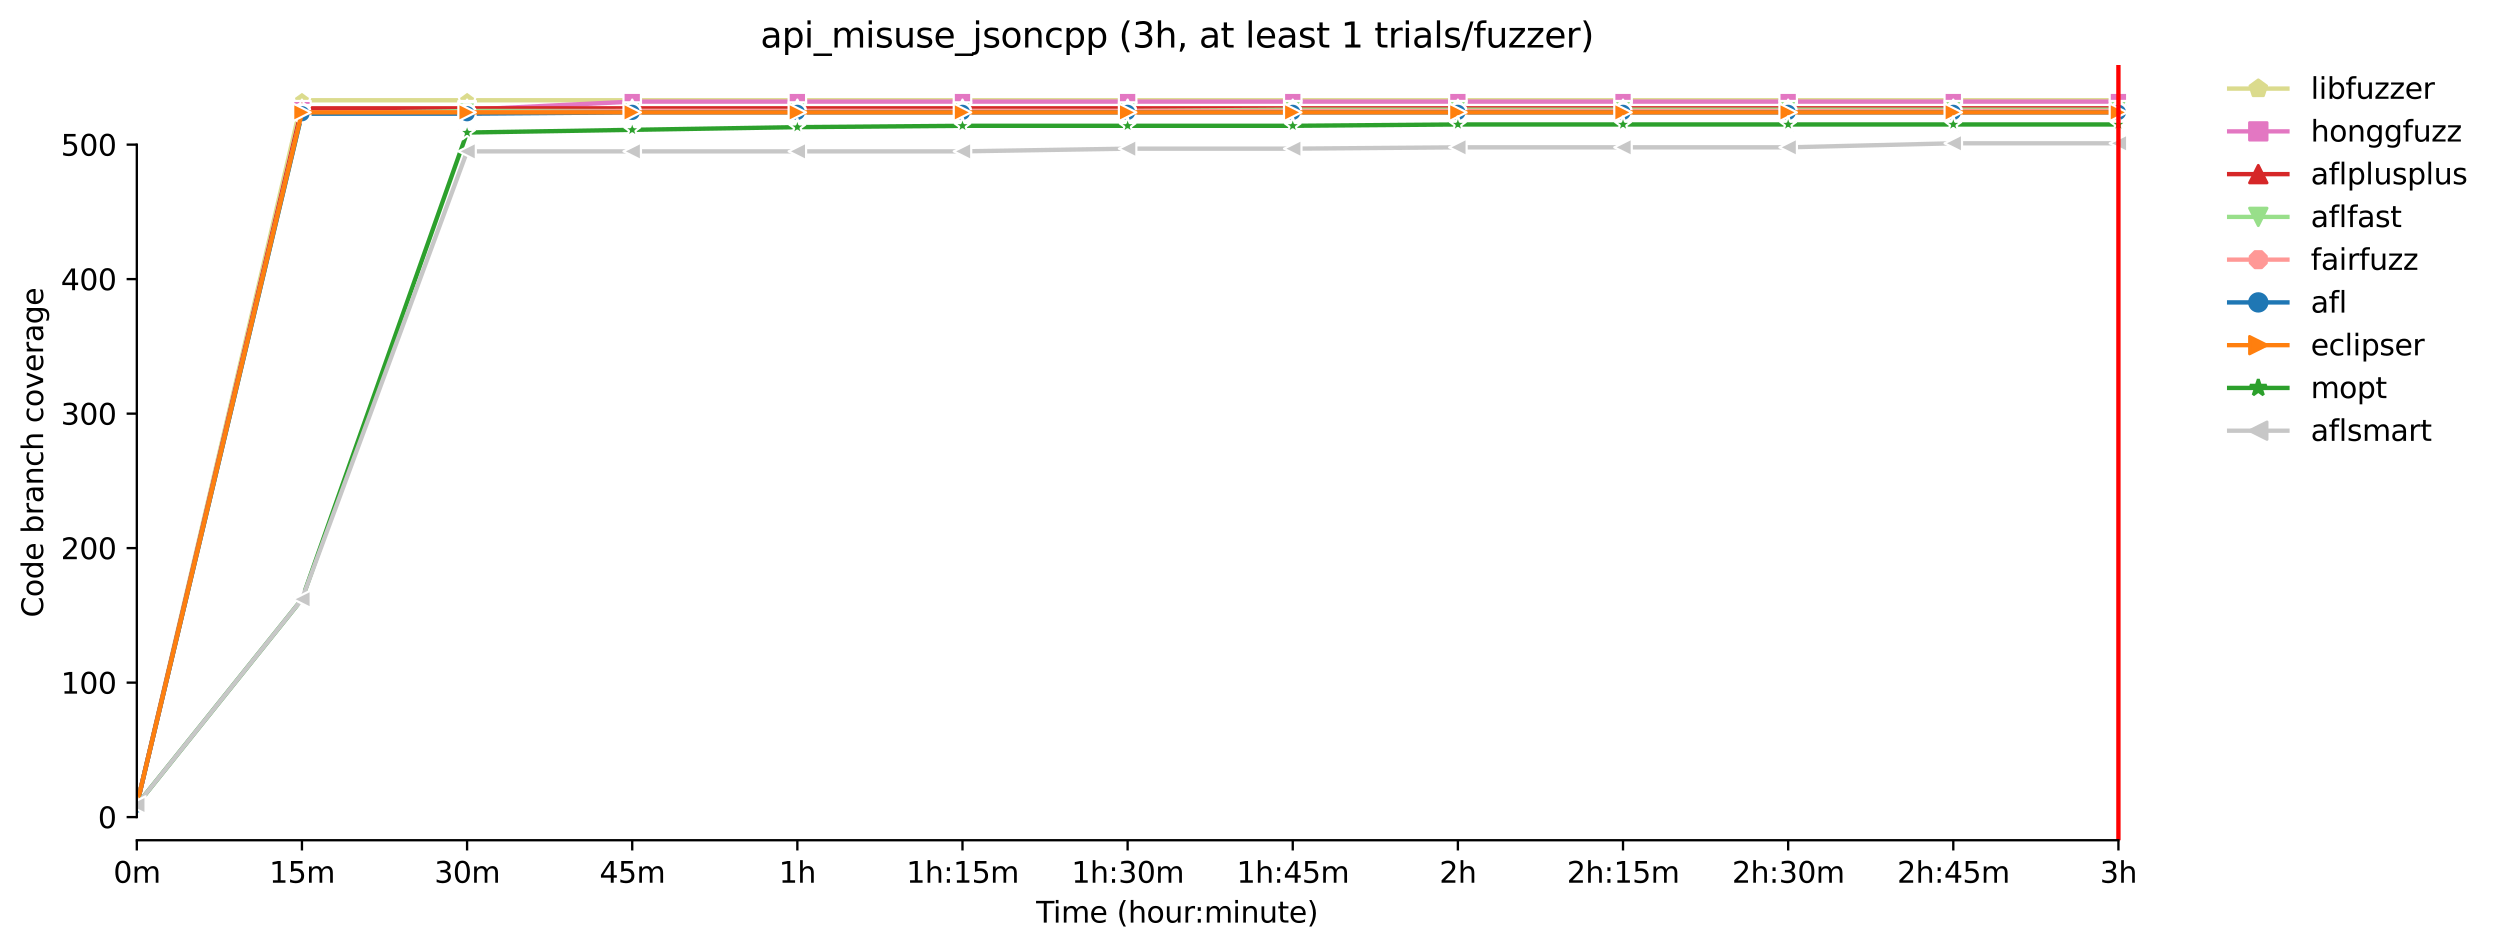 <?xml version="1.0" encoding="utf-8" standalone="no"?>
<!DOCTYPE svg PUBLIC "-//W3C//DTD SVG 1.1//EN"
  "http://www.w3.org/Graphics/SVG/1.1/DTD/svg11.dtd">
<svg xmlns:xlink="http://www.w3.org/1999/xlink" width="858.179pt" height="325.986pt" viewBox="0 0 858.179 325.986" xmlns="http://www.w3.org/2000/svg" version="1.1">
 <defs>
  <style type="text/css">*{stroke-linejoin: round; stroke-linecap: butt}</style>
 </defs>
 <g id="figure_1">
  <g id="patch_1">
   <path d="M 0 325.986 
L 858.179 325.986 
L 858.179 0 
L 0 0 
z
" style="fill: #ffffff"/>
  </g>
  <g id="axes_1">
   <g id="patch_2">
    <path d="M 46.966 288.43 
L 761.206 288.43 
L 761.206 22.318 
L 46.966 22.318 
z
" style="fill: #ffffff"/>
   </g>
   <g id="PolyCollection_1"/>
   <g id="PolyCollection_2"/>
   <g id="PolyCollection_3"/>
   <g id="PolyCollection_4"/>
   <g id="PolyCollection_5"/>
   <g id="PolyCollection_6"/>
   <g id="PolyCollection_7"/>
   <g id="PolyCollection_8"/>
   <g id="PolyCollection_9"/>
   <g id="matplotlib.axis_1">
    <g id="xtick_1">
     <g id="line2d_1">
      <defs>
       <path id="m4ddf623ec1" d="M 0 0 
L 0 3.5 
" style="stroke: #000000; stroke-width: 0.8"/>
      </defs>
      <g>
       <use xlink:href="#m4ddf623ec1" x="46.966" y="288.43" style="stroke: #000000; stroke-width: 0.8"/>
      </g>
     </g>
     <g id="text_1">
      <!-- 0m -->
      <g transform="translate(38.914 303.029) scale(0.1 -0.1)">
       <defs>
        <path id="DejaVuSans-30" d="M 2034 4250 
Q 1547 4250 1301 3770 
Q 1056 3291 1056 2328 
Q 1056 1369 1301 889 
Q 1547 409 2034 409 
Q 2525 409 2770 889 
Q 3016 1369 3016 2328 
Q 3016 3291 2770 3770 
Q 2525 4250 2034 4250 
z
M 2034 4750 
Q 2819 4750 3233 4129 
Q 3647 3509 3647 2328 
Q 3647 1150 3233 529 
Q 2819 -91 2034 -91 
Q 1250 -91 836 529 
Q 422 1150 422 2328 
Q 422 3509 836 4129 
Q 1250 4750 2034 4750 
z
" transform="scale(0.016)"/>
        <path id="DejaVuSans-6d" d="M 3328 2828 
Q 3544 3216 3844 3400 
Q 4144 3584 4550 3584 
Q 5097 3584 5394 3201 
Q 5691 2819 5691 2113 
L 5691 0 
L 5113 0 
L 5113 2094 
Q 5113 2597 4934 2840 
Q 4756 3084 4391 3084 
Q 3944 3084 3684 2787 
Q 3425 2491 3425 1978 
L 3425 0 
L 2847 0 
L 2847 2094 
Q 2847 2600 2669 2842 
Q 2491 3084 2119 3084 
Q 1678 3084 1418 2786 
Q 1159 2488 1159 1978 
L 1159 0 
L 581 0 
L 581 3500 
L 1159 3500 
L 1159 2956 
Q 1356 3278 1631 3431 
Q 1906 3584 2284 3584 
Q 2666 3584 2933 3390 
Q 3200 3197 3328 2828 
z
" transform="scale(0.016)"/>
       </defs>
       <use xlink:href="#DejaVuSans-30"/>
       <use xlink:href="#DejaVuSans-6d" x="63.623"/>
      </g>
     </g>
    </g>
    <g id="xtick_2">
     <g id="line2d_2">
      <g>
       <use xlink:href="#m4ddf623ec1" x="103.651" y="288.43" style="stroke: #000000; stroke-width: 0.8"/>
      </g>
     </g>
     <g id="text_2">
      <!-- 15m -->
      <g transform="translate(92.419 303.029) scale(0.1 -0.1)">
       <defs>
        <path id="DejaVuSans-31" d="M 794 531 
L 1825 531 
L 1825 4091 
L 703 3866 
L 703 4441 
L 1819 4666 
L 2450 4666 
L 2450 531 
L 3481 531 
L 3481 0 
L 794 0 
L 794 531 
z
" transform="scale(0.016)"/>
        <path id="DejaVuSans-35" d="M 691 4666 
L 3169 4666 
L 3169 4134 
L 1269 4134 
L 1269 2991 
Q 1406 3038 1543 3061 
Q 1681 3084 1819 3084 
Q 2600 3084 3056 2656 
Q 3513 2228 3513 1497 
Q 3513 744 3044 326 
Q 2575 -91 1722 -91 
Q 1428 -91 1123 -41 
Q 819 9 494 109 
L 494 744 
Q 775 591 1075 516 
Q 1375 441 1709 441 
Q 2250 441 2565 725 
Q 2881 1009 2881 1497 
Q 2881 1984 2565 2268 
Q 2250 2553 1709 2553 
Q 1456 2553 1204 2497 
Q 953 2441 691 2322 
L 691 4666 
z
" transform="scale(0.016)"/>
       </defs>
       <use xlink:href="#DejaVuSans-31"/>
       <use xlink:href="#DejaVuSans-35" x="63.623"/>
       <use xlink:href="#DejaVuSans-6d" x="127.246"/>
      </g>
     </g>
    </g>
    <g id="xtick_3">
     <g id="line2d_3">
      <g>
       <use xlink:href="#m4ddf623ec1" x="160.337" y="288.43" style="stroke: #000000; stroke-width: 0.8"/>
      </g>
     </g>
     <g id="text_3">
      <!-- 30m -->
      <g transform="translate(149.104 303.029) scale(0.1 -0.1)">
       <defs>
        <path id="DejaVuSans-33" d="M 2597 2516 
Q 3050 2419 3304 2112 
Q 3559 1806 3559 1356 
Q 3559 666 3084 287 
Q 2609 -91 1734 -91 
Q 1441 -91 1130 -33 
Q 819 25 488 141 
L 488 750 
Q 750 597 1062 519 
Q 1375 441 1716 441 
Q 2309 441 2620 675 
Q 2931 909 2931 1356 
Q 2931 1769 2642 2001 
Q 2353 2234 1838 2234 
L 1294 2234 
L 1294 2753 
L 1863 2753 
Q 2328 2753 2575 2939 
Q 2822 3125 2822 3475 
Q 2822 3834 2567 4026 
Q 2313 4219 1838 4219 
Q 1578 4219 1281 4162 
Q 984 4106 628 3988 
L 628 4550 
Q 988 4650 1302 4700 
Q 1616 4750 1894 4750 
Q 2613 4750 3031 4423 
Q 3450 4097 3450 3541 
Q 3450 3153 3228 2886 
Q 3006 2619 2597 2516 
z
" transform="scale(0.016)"/>
       </defs>
       <use xlink:href="#DejaVuSans-33"/>
       <use xlink:href="#DejaVuSans-30" x="63.623"/>
       <use xlink:href="#DejaVuSans-6d" x="127.246"/>
      </g>
     </g>
    </g>
    <g id="xtick_4">
     <g id="line2d_4">
      <g>
       <use xlink:href="#m4ddf623ec1" x="217.023" y="288.43" style="stroke: #000000; stroke-width: 0.8"/>
      </g>
     </g>
     <g id="text_4">
      <!-- 45m -->
      <g transform="translate(205.79 303.029) scale(0.1 -0.1)">
       <defs>
        <path id="DejaVuSans-34" d="M 2419 4116 
L 825 1625 
L 2419 1625 
L 2419 4116 
z
M 2253 4666 
L 3047 4666 
L 3047 1625 
L 3713 1625 
L 3713 1100 
L 3047 1100 
L 3047 0 
L 2419 0 
L 2419 1100 
L 313 1100 
L 313 1709 
L 2253 4666 
z
" transform="scale(0.016)"/>
       </defs>
       <use xlink:href="#DejaVuSans-34"/>
       <use xlink:href="#DejaVuSans-35" x="63.623"/>
       <use xlink:href="#DejaVuSans-6d" x="127.246"/>
      </g>
     </g>
    </g>
    <g id="xtick_5">
     <g id="line2d_5">
      <g>
       <use xlink:href="#m4ddf623ec1" x="273.708" y="288.43" style="stroke: #000000; stroke-width: 0.8"/>
      </g>
     </g>
     <g id="text_5">
      <!-- 1h -->
      <g transform="translate(267.358 303.029) scale(0.1 -0.1)">
       <defs>
        <path id="DejaVuSans-68" d="M 3513 2113 
L 3513 0 
L 2938 0 
L 2938 2094 
Q 2938 2591 2744 2837 
Q 2550 3084 2163 3084 
Q 1697 3084 1428 2787 
Q 1159 2491 1159 1978 
L 1159 0 
L 581 0 
L 581 4863 
L 1159 4863 
L 1159 2956 
Q 1366 3272 1645 3428 
Q 1925 3584 2291 3584 
Q 2894 3584 3203 3211 
Q 3513 2838 3513 2113 
z
" transform="scale(0.016)"/>
       </defs>
       <use xlink:href="#DejaVuSans-31"/>
       <use xlink:href="#DejaVuSans-68" x="63.623"/>
      </g>
     </g>
    </g>
    <g id="xtick_6">
     <g id="line2d_6">
      <g>
       <use xlink:href="#m4ddf623ec1" x="330.394" y="288.43" style="stroke: #000000; stroke-width: 0.8"/>
      </g>
     </g>
     <g id="text_6">
      <!-- 1h:15m -->
      <g transform="translate(311.127 303.029) scale(0.1 -0.1)">
       <defs>
        <path id="DejaVuSans-3a" d="M 750 794 
L 1409 794 
L 1409 0 
L 750 0 
L 750 794 
z
M 750 3309 
L 1409 3309 
L 1409 2516 
L 750 2516 
L 750 3309 
z
" transform="scale(0.016)"/>
       </defs>
       <use xlink:href="#DejaVuSans-31"/>
       <use xlink:href="#DejaVuSans-68" x="63.623"/>
       <use xlink:href="#DejaVuSans-3a" x="127.002"/>
       <use xlink:href="#DejaVuSans-31" x="160.693"/>
       <use xlink:href="#DejaVuSans-35" x="224.316"/>
       <use xlink:href="#DejaVuSans-6d" x="287.939"/>
      </g>
     </g>
    </g>
    <g id="xtick_7">
     <g id="line2d_7">
      <g>
       <use xlink:href="#m4ddf623ec1" x="387.08" y="288.43" style="stroke: #000000; stroke-width: 0.8"/>
      </g>
     </g>
     <g id="text_7">
      <!-- 1h:30m -->
      <g transform="translate(367.813 303.029) scale(0.1 -0.1)">
       <use xlink:href="#DejaVuSans-31"/>
       <use xlink:href="#DejaVuSans-68" x="63.623"/>
       <use xlink:href="#DejaVuSans-3a" x="127.002"/>
       <use xlink:href="#DejaVuSans-33" x="160.693"/>
       <use xlink:href="#DejaVuSans-30" x="224.316"/>
       <use xlink:href="#DejaVuSans-6d" x="287.939"/>
      </g>
     </g>
    </g>
    <g id="xtick_8">
     <g id="line2d_8">
      <g>
       <use xlink:href="#m4ddf623ec1" x="443.766" y="288.43" style="stroke: #000000; stroke-width: 0.8"/>
      </g>
     </g>
     <g id="text_8">
      <!-- 1h:45m -->
      <g transform="translate(424.498 303.029) scale(0.1 -0.1)">
       <use xlink:href="#DejaVuSans-31"/>
       <use xlink:href="#DejaVuSans-68" x="63.623"/>
       <use xlink:href="#DejaVuSans-3a" x="127.002"/>
       <use xlink:href="#DejaVuSans-34" x="160.693"/>
       <use xlink:href="#DejaVuSans-35" x="224.316"/>
       <use xlink:href="#DejaVuSans-6d" x="287.939"/>
      </g>
     </g>
    </g>
    <g id="xtick_9">
     <g id="line2d_9">
      <g>
       <use xlink:href="#m4ddf623ec1" x="500.451" y="288.43" style="stroke: #000000; stroke-width: 0.8"/>
      </g>
     </g>
     <g id="text_9">
      <!-- 2h -->
      <g transform="translate(494.101 303.029) scale(0.1 -0.1)">
       <defs>
        <path id="DejaVuSans-32" d="M 1228 531 
L 3431 531 
L 3431 0 
L 469 0 
L 469 531 
Q 828 903 1448 1529 
Q 2069 2156 2228 2338 
Q 2531 2678 2651 2914 
Q 2772 3150 2772 3378 
Q 2772 3750 2511 3984 
Q 2250 4219 1831 4219 
Q 1534 4219 1204 4116 
Q 875 4013 500 3803 
L 500 4441 
Q 881 4594 1212 4672 
Q 1544 4750 1819 4750 
Q 2544 4750 2975 4387 
Q 3406 4025 3406 3419 
Q 3406 3131 3298 2873 
Q 3191 2616 2906 2266 
Q 2828 2175 2409 1742 
Q 1991 1309 1228 531 
z
" transform="scale(0.016)"/>
       </defs>
       <use xlink:href="#DejaVuSans-32"/>
       <use xlink:href="#DejaVuSans-68" x="63.623"/>
      </g>
     </g>
    </g>
    <g id="xtick_10">
     <g id="line2d_10">
      <g>
       <use xlink:href="#m4ddf623ec1" x="557.137" y="288.43" style="stroke: #000000; stroke-width: 0.8"/>
      </g>
     </g>
     <g id="text_10">
      <!-- 2h:15m -->
      <g transform="translate(537.87 303.029) scale(0.1 -0.1)">
       <use xlink:href="#DejaVuSans-32"/>
       <use xlink:href="#DejaVuSans-68" x="63.623"/>
       <use xlink:href="#DejaVuSans-3a" x="127.002"/>
       <use xlink:href="#DejaVuSans-31" x="160.693"/>
       <use xlink:href="#DejaVuSans-35" x="224.316"/>
       <use xlink:href="#DejaVuSans-6d" x="287.939"/>
      </g>
     </g>
    </g>
    <g id="xtick_11">
     <g id="line2d_11">
      <g>
       <use xlink:href="#m4ddf623ec1" x="613.823" y="288.43" style="stroke: #000000; stroke-width: 0.8"/>
      </g>
     </g>
     <g id="text_11">
      <!-- 2h:30m -->
      <g transform="translate(594.556 303.029) scale(0.1 -0.1)">
       <use xlink:href="#DejaVuSans-32"/>
       <use xlink:href="#DejaVuSans-68" x="63.623"/>
       <use xlink:href="#DejaVuSans-3a" x="127.002"/>
       <use xlink:href="#DejaVuSans-33" x="160.693"/>
       <use xlink:href="#DejaVuSans-30" x="224.316"/>
       <use xlink:href="#DejaVuSans-6d" x="287.939"/>
      </g>
     </g>
    </g>
    <g id="xtick_12">
     <g id="line2d_12">
      <g>
       <use xlink:href="#m4ddf623ec1" x="670.508" y="288.43" style="stroke: #000000; stroke-width: 0.8"/>
      </g>
     </g>
     <g id="text_12">
      <!-- 2h:45m -->
      <g transform="translate(651.241 303.029) scale(0.1 -0.1)">
       <use xlink:href="#DejaVuSans-32"/>
       <use xlink:href="#DejaVuSans-68" x="63.623"/>
       <use xlink:href="#DejaVuSans-3a" x="127.002"/>
       <use xlink:href="#DejaVuSans-34" x="160.693"/>
       <use xlink:href="#DejaVuSans-35" x="224.316"/>
       <use xlink:href="#DejaVuSans-6d" x="287.939"/>
      </g>
     </g>
    </g>
    <g id="xtick_13">
     <g id="line2d_13">
      <g>
       <use xlink:href="#m4ddf623ec1" x="727.194" y="288.43" style="stroke: #000000; stroke-width: 0.8"/>
      </g>
     </g>
     <g id="text_13">
      <!-- 3h -->
      <g transform="translate(720.844 303.029) scale(0.1 -0.1)">
       <use xlink:href="#DejaVuSans-33"/>
       <use xlink:href="#DejaVuSans-68" x="63.623"/>
      </g>
     </g>
    </g>
    <g id="text_14">
     <!-- Time (hour:minute) -->
     <g transform="translate(355.679 316.707) scale(0.1 -0.1)">
      <defs>
       <path id="DejaVuSans-54" d="M -19 4666 
L 3928 4666 
L 3928 4134 
L 2272 4134 
L 2272 0 
L 1638 0 
L 1638 4134 
L -19 4134 
L -19 4666 
z
" transform="scale(0.016)"/>
       <path id="DejaVuSans-69" d="M 603 3500 
L 1178 3500 
L 1178 0 
L 603 0 
L 603 3500 
z
M 603 4863 
L 1178 4863 
L 1178 4134 
L 603 4134 
L 603 4863 
z
" transform="scale(0.016)"/>
       <path id="DejaVuSans-65" d="M 3597 1894 
L 3597 1613 
L 953 1613 
Q 991 1019 1311 708 
Q 1631 397 2203 397 
Q 2534 397 2845 478 
Q 3156 559 3463 722 
L 3463 178 
Q 3153 47 2828 -22 
Q 2503 -91 2169 -91 
Q 1331 -91 842 396 
Q 353 884 353 1716 
Q 353 2575 817 3079 
Q 1281 3584 2069 3584 
Q 2775 3584 3186 3129 
Q 3597 2675 3597 1894 
z
M 3022 2063 
Q 3016 2534 2758 2815 
Q 2500 3097 2075 3097 
Q 1594 3097 1305 2825 
Q 1016 2553 972 2059 
L 3022 2063 
z
" transform="scale(0.016)"/>
       <path id="DejaVuSans-20" transform="scale(0.016)"/>
       <path id="DejaVuSans-28" d="M 1984 4856 
Q 1566 4138 1362 3434 
Q 1159 2731 1159 2009 
Q 1159 1288 1364 580 
Q 1569 -128 1984 -844 
L 1484 -844 
Q 1016 -109 783 600 
Q 550 1309 550 2009 
Q 550 2706 781 3412 
Q 1013 4119 1484 4856 
L 1984 4856 
z
" transform="scale(0.016)"/>
       <path id="DejaVuSans-6f" d="M 1959 3097 
Q 1497 3097 1228 2736 
Q 959 2375 959 1747 
Q 959 1119 1226 758 
Q 1494 397 1959 397 
Q 2419 397 2687 759 
Q 2956 1122 2956 1747 
Q 2956 2369 2687 2733 
Q 2419 3097 1959 3097 
z
M 1959 3584 
Q 2709 3584 3137 3096 
Q 3566 2609 3566 1747 
Q 3566 888 3137 398 
Q 2709 -91 1959 -91 
Q 1206 -91 779 398 
Q 353 888 353 1747 
Q 353 2609 779 3096 
Q 1206 3584 1959 3584 
z
" transform="scale(0.016)"/>
       <path id="DejaVuSans-75" d="M 544 1381 
L 544 3500 
L 1119 3500 
L 1119 1403 
Q 1119 906 1312 657 
Q 1506 409 1894 409 
Q 2359 409 2629 706 
Q 2900 1003 2900 1516 
L 2900 3500 
L 3475 3500 
L 3475 0 
L 2900 0 
L 2900 538 
Q 2691 219 2414 64 
Q 2138 -91 1772 -91 
Q 1169 -91 856 284 
Q 544 659 544 1381 
z
M 1991 3584 
L 1991 3584 
z
" transform="scale(0.016)"/>
       <path id="DejaVuSans-72" d="M 2631 2963 
Q 2534 3019 2420 3045 
Q 2306 3072 2169 3072 
Q 1681 3072 1420 2755 
Q 1159 2438 1159 1844 
L 1159 0 
L 581 0 
L 581 3500 
L 1159 3500 
L 1159 2956 
Q 1341 3275 1631 3429 
Q 1922 3584 2338 3584 
Q 2397 3584 2469 3576 
Q 2541 3569 2628 3553 
L 2631 2963 
z
" transform="scale(0.016)"/>
       <path id="DejaVuSans-6e" d="M 3513 2113 
L 3513 0 
L 2938 0 
L 2938 2094 
Q 2938 2591 2744 2837 
Q 2550 3084 2163 3084 
Q 1697 3084 1428 2787 
Q 1159 2491 1159 1978 
L 1159 0 
L 581 0 
L 581 3500 
L 1159 3500 
L 1159 2956 
Q 1366 3272 1645 3428 
Q 1925 3584 2291 3584 
Q 2894 3584 3203 3211 
Q 3513 2838 3513 2113 
z
" transform="scale(0.016)"/>
       <path id="DejaVuSans-74" d="M 1172 4494 
L 1172 3500 
L 2356 3500 
L 2356 3053 
L 1172 3053 
L 1172 1153 
Q 1172 725 1289 603 
Q 1406 481 1766 481 
L 2356 481 
L 2356 0 
L 1766 0 
Q 1100 0 847 248 
Q 594 497 594 1153 
L 594 3053 
L 172 3053 
L 172 3500 
L 594 3500 
L 594 4494 
L 1172 4494 
z
" transform="scale(0.016)"/>
       <path id="DejaVuSans-29" d="M 513 4856 
L 1013 4856 
Q 1481 4119 1714 3412 
Q 1947 2706 1947 2009 
Q 1947 1309 1714 600 
Q 1481 -109 1013 -844 
L 513 -844 
Q 928 -128 1133 580 
Q 1338 1288 1338 2009 
Q 1338 2731 1133 3434 
Q 928 4138 513 4856 
z
" transform="scale(0.016)"/>
      </defs>
      <use xlink:href="#DejaVuSans-54"/>
      <use xlink:href="#DejaVuSans-69" x="57.959"/>
      <use xlink:href="#DejaVuSans-6d" x="85.742"/>
      <use xlink:href="#DejaVuSans-65" x="183.154"/>
      <use xlink:href="#DejaVuSans-20" x="244.678"/>
      <use xlink:href="#DejaVuSans-28" x="276.465"/>
      <use xlink:href="#DejaVuSans-68" x="315.479"/>
      <use xlink:href="#DejaVuSans-6f" x="378.857"/>
      <use xlink:href="#DejaVuSans-75" x="440.039"/>
      <use xlink:href="#DejaVuSans-72" x="503.418"/>
      <use xlink:href="#DejaVuSans-3a" x="542.781"/>
      <use xlink:href="#DejaVuSans-6d" x="576.473"/>
      <use xlink:href="#DejaVuSans-69" x="673.885"/>
      <use xlink:href="#DejaVuSans-6e" x="701.668"/>
      <use xlink:href="#DejaVuSans-75" x="765.047"/>
      <use xlink:href="#DejaVuSans-74" x="828.426"/>
      <use xlink:href="#DejaVuSans-65" x="867.635"/>
      <use xlink:href="#DejaVuSans-29" x="929.158"/>
     </g>
    </g>
   </g>
   <g id="matplotlib.axis_2">
    <g id="ytick_1">
     <g id="line2d_14">
      <defs>
       <path id="m77ee6c5ba7" d="M 0 0 
L -3.5 0 
" style="stroke: #000000; stroke-width: 0.8"/>
      </defs>
      <g>
       <use xlink:href="#m77ee6c5ba7" x="46.966" y="280.489" style="stroke: #000000; stroke-width: 0.8"/>
      </g>
     </g>
     <g id="text_15">
      <!-- 0 -->
      <g transform="translate(33.603 284.288) scale(0.1 -0.1)">
       <use xlink:href="#DejaVuSans-30"/>
      </g>
     </g>
    </g>
    <g id="ytick_2">
     <g id="line2d_15">
      <g>
       <use xlink:href="#m77ee6c5ba7" x="46.966" y="234.321" style="stroke: #000000; stroke-width: 0.8"/>
      </g>
     </g>
     <g id="text_16">
      <!-- 100 -->
      <g transform="translate(20.878 238.121) scale(0.1 -0.1)">
       <use xlink:href="#DejaVuSans-31"/>
       <use xlink:href="#DejaVuSans-30" x="63.623"/>
       <use xlink:href="#DejaVuSans-30" x="127.246"/>
      </g>
     </g>
    </g>
    <g id="ytick_3">
     <g id="line2d_16">
      <g>
       <use xlink:href="#m77ee6c5ba7" x="46.966" y="188.153" style="stroke: #000000; stroke-width: 0.8"/>
      </g>
     </g>
     <g id="text_17">
      <!-- 200 -->
      <g transform="translate(20.878 191.953) scale(0.1 -0.1)">
       <use xlink:href="#DejaVuSans-32"/>
       <use xlink:href="#DejaVuSans-30" x="63.623"/>
       <use xlink:href="#DejaVuSans-30" x="127.246"/>
      </g>
     </g>
    </g>
    <g id="ytick_4">
     <g id="line2d_17">
      <g>
       <use xlink:href="#m77ee6c5ba7" x="46.966" y="141.985" style="stroke: #000000; stroke-width: 0.8"/>
      </g>
     </g>
     <g id="text_18">
      <!-- 300 -->
      <g transform="translate(20.878 145.785) scale(0.1 -0.1)">
       <use xlink:href="#DejaVuSans-33"/>
       <use xlink:href="#DejaVuSans-30" x="63.623"/>
       <use xlink:href="#DejaVuSans-30" x="127.246"/>
      </g>
     </g>
    </g>
    <g id="ytick_5">
     <g id="line2d_18">
      <g>
       <use xlink:href="#m77ee6c5ba7" x="46.966" y="95.817" style="stroke: #000000; stroke-width: 0.8"/>
      </g>
     </g>
     <g id="text_19">
      <!-- 400 -->
      <g transform="translate(20.878 99.617) scale(0.1 -0.1)">
       <use xlink:href="#DejaVuSans-34"/>
       <use xlink:href="#DejaVuSans-30" x="63.623"/>
       <use xlink:href="#DejaVuSans-30" x="127.246"/>
      </g>
     </g>
    </g>
    <g id="ytick_6">
     <g id="line2d_19">
      <g>
       <use xlink:href="#m77ee6c5ba7" x="46.966" y="49.65" style="stroke: #000000; stroke-width: 0.8"/>
      </g>
     </g>
     <g id="text_20">
      <!-- 500 -->
      <g transform="translate(20.878 53.449) scale(0.1 -0.1)">
       <use xlink:href="#DejaVuSans-35"/>
       <use xlink:href="#DejaVuSans-30" x="63.623"/>
       <use xlink:href="#DejaVuSans-30" x="127.246"/>
      </g>
     </g>
    </g>
    <g id="text_21">
     <!-- Code branch coverage -->
     <g transform="translate(14.798 211.949) rotate(-90) scale(0.1 -0.1)">
      <defs>
       <path id="DejaVuSans-43" d="M 4122 4306 
L 4122 3641 
Q 3803 3938 3442 4084 
Q 3081 4231 2675 4231 
Q 1875 4231 1450 3742 
Q 1025 3253 1025 2328 
Q 1025 1406 1450 917 
Q 1875 428 2675 428 
Q 3081 428 3442 575 
Q 3803 722 4122 1019 
L 4122 359 
Q 3791 134 3420 21 
Q 3050 -91 2638 -91 
Q 1578 -91 968 557 
Q 359 1206 359 2328 
Q 359 3453 968 4101 
Q 1578 4750 2638 4750 
Q 3056 4750 3426 4639 
Q 3797 4528 4122 4306 
z
" transform="scale(0.016)"/>
       <path id="DejaVuSans-64" d="M 2906 2969 
L 2906 4863 
L 3481 4863 
L 3481 0 
L 2906 0 
L 2906 525 
Q 2725 213 2448 61 
Q 2172 -91 1784 -91 
Q 1150 -91 751 415 
Q 353 922 353 1747 
Q 353 2572 751 3078 
Q 1150 3584 1784 3584 
Q 2172 3584 2448 3432 
Q 2725 3281 2906 2969 
z
M 947 1747 
Q 947 1113 1208 752 
Q 1469 391 1925 391 
Q 2381 391 2643 752 
Q 2906 1113 2906 1747 
Q 2906 2381 2643 2742 
Q 2381 3103 1925 3103 
Q 1469 3103 1208 2742 
Q 947 2381 947 1747 
z
" transform="scale(0.016)"/>
       <path id="DejaVuSans-62" d="M 3116 1747 
Q 3116 2381 2855 2742 
Q 2594 3103 2138 3103 
Q 1681 3103 1420 2742 
Q 1159 2381 1159 1747 
Q 1159 1113 1420 752 
Q 1681 391 2138 391 
Q 2594 391 2855 752 
Q 3116 1113 3116 1747 
z
M 1159 2969 
Q 1341 3281 1617 3432 
Q 1894 3584 2278 3584 
Q 2916 3584 3314 3078 
Q 3713 2572 3713 1747 
Q 3713 922 3314 415 
Q 2916 -91 2278 -91 
Q 1894 -91 1617 61 
Q 1341 213 1159 525 
L 1159 0 
L 581 0 
L 581 4863 
L 1159 4863 
L 1159 2969 
z
" transform="scale(0.016)"/>
       <path id="DejaVuSans-61" d="M 2194 1759 
Q 1497 1759 1228 1600 
Q 959 1441 959 1056 
Q 959 750 1161 570 
Q 1363 391 1709 391 
Q 2188 391 2477 730 
Q 2766 1069 2766 1631 
L 2766 1759 
L 2194 1759 
z
M 3341 1997 
L 3341 0 
L 2766 0 
L 2766 531 
Q 2569 213 2275 61 
Q 1981 -91 1556 -91 
Q 1019 -91 701 211 
Q 384 513 384 1019 
Q 384 1609 779 1909 
Q 1175 2209 1959 2209 
L 2766 2209 
L 2766 2266 
Q 2766 2663 2505 2880 
Q 2244 3097 1772 3097 
Q 1472 3097 1187 3025 
Q 903 2953 641 2809 
L 641 3341 
Q 956 3463 1253 3523 
Q 1550 3584 1831 3584 
Q 2591 3584 2966 3190 
Q 3341 2797 3341 1997 
z
" transform="scale(0.016)"/>
       <path id="DejaVuSans-63" d="M 3122 3366 
L 3122 2828 
Q 2878 2963 2633 3030 
Q 2388 3097 2138 3097 
Q 1578 3097 1268 2742 
Q 959 2388 959 1747 
Q 959 1106 1268 751 
Q 1578 397 2138 397 
Q 2388 397 2633 464 
Q 2878 531 3122 666 
L 3122 134 
Q 2881 22 2623 -34 
Q 2366 -91 2075 -91 
Q 1284 -91 818 406 
Q 353 903 353 1747 
Q 353 2603 823 3093 
Q 1294 3584 2113 3584 
Q 2378 3584 2631 3529 
Q 2884 3475 3122 3366 
z
" transform="scale(0.016)"/>
       <path id="DejaVuSans-76" d="M 191 3500 
L 800 3500 
L 1894 563 
L 2988 3500 
L 3597 3500 
L 2284 0 
L 1503 0 
L 191 3500 
z
" transform="scale(0.016)"/>
       <path id="DejaVuSans-67" d="M 2906 1791 
Q 2906 2416 2648 2759 
Q 2391 3103 1925 3103 
Q 1463 3103 1205 2759 
Q 947 2416 947 1791 
Q 947 1169 1205 825 
Q 1463 481 1925 481 
Q 2391 481 2648 825 
Q 2906 1169 2906 1791 
z
M 3481 434 
Q 3481 -459 3084 -895 
Q 2688 -1331 1869 -1331 
Q 1566 -1331 1297 -1286 
Q 1028 -1241 775 -1147 
L 775 -588 
Q 1028 -725 1275 -790 
Q 1522 -856 1778 -856 
Q 2344 -856 2625 -561 
Q 2906 -266 2906 331 
L 2906 616 
Q 2728 306 2450 153 
Q 2172 0 1784 0 
Q 1141 0 747 490 
Q 353 981 353 1791 
Q 353 2603 747 3093 
Q 1141 3584 1784 3584 
Q 2172 3584 2450 3431 
Q 2728 3278 2906 2969 
L 2906 3500 
L 3481 3500 
L 3481 434 
z
" transform="scale(0.016)"/>
      </defs>
      <use xlink:href="#DejaVuSans-43"/>
      <use xlink:href="#DejaVuSans-6f" x="69.824"/>
      <use xlink:href="#DejaVuSans-64" x="131.006"/>
      <use xlink:href="#DejaVuSans-65" x="194.482"/>
      <use xlink:href="#DejaVuSans-20" x="256.006"/>
      <use xlink:href="#DejaVuSans-62" x="287.793"/>
      <use xlink:href="#DejaVuSans-72" x="351.27"/>
      <use xlink:href="#DejaVuSans-61" x="392.383"/>
      <use xlink:href="#DejaVuSans-6e" x="453.662"/>
      <use xlink:href="#DejaVuSans-63" x="517.041"/>
      <use xlink:href="#DejaVuSans-68" x="572.021"/>
      <use xlink:href="#DejaVuSans-20" x="635.4"/>
      <use xlink:href="#DejaVuSans-63" x="667.188"/>
      <use xlink:href="#DejaVuSans-6f" x="722.168"/>
      <use xlink:href="#DejaVuSans-76" x="783.35"/>
      <use xlink:href="#DejaVuSans-65" x="842.529"/>
      <use xlink:href="#DejaVuSans-72" x="904.053"/>
      <use xlink:href="#DejaVuSans-61" x="945.166"/>
      <use xlink:href="#DejaVuSans-67" x="1006.445"/>
      <use xlink:href="#DejaVuSans-65" x="1069.922"/>
     </g>
    </g>
   </g>
   <g id="line2d_20">
    <path d="M 46.966 276.334 
L 103.651 34.414 
L 160.337 34.414 
L 217.023 34.414 
L 273.708 34.414 
L 330.394 34.414 
L 387.08 34.414 
L 443.766 34.414 
L 500.451 34.414 
L 557.137 34.414 
L 613.823 34.414 
L 670.508 34.414 
L 727.194 34.414 
" clip-path="url(#p1dd43c39ff)" style="fill: none; stroke: #dbdb8d; stroke-width: 1.5; stroke-linecap: square"/>
    <defs>
     <path id="m4c8614cfd6" d="M 0 -3 
L -2.853 -0.927 
L -1.763 2.427 
L 1.763 2.427 
L 2.853 -0.927 
z
" style="stroke: #ffffff; stroke-width: 0.75; stroke-linejoin: miter"/>
    </defs>
    <g clip-path="url(#p1dd43c39ff)">
     <use xlink:href="#m4c8614cfd6" x="46.966" y="276.334" style="fill: #dbdb8d; stroke: #ffffff; stroke-width: 0.75; stroke-linejoin: miter"/>
     <use xlink:href="#m4c8614cfd6" x="103.651" y="34.414" style="fill: #dbdb8d; stroke: #ffffff; stroke-width: 0.75; stroke-linejoin: miter"/>
     <use xlink:href="#m4c8614cfd6" x="160.337" y="34.414" style="fill: #dbdb8d; stroke: #ffffff; stroke-width: 0.75; stroke-linejoin: miter"/>
     <use xlink:href="#m4c8614cfd6" x="217.023" y="34.414" style="fill: #dbdb8d; stroke: #ffffff; stroke-width: 0.75; stroke-linejoin: miter"/>
     <use xlink:href="#m4c8614cfd6" x="273.708" y="34.414" style="fill: #dbdb8d; stroke: #ffffff; stroke-width: 0.75; stroke-linejoin: miter"/>
     <use xlink:href="#m4c8614cfd6" x="330.394" y="34.414" style="fill: #dbdb8d; stroke: #ffffff; stroke-width: 0.75; stroke-linejoin: miter"/>
     <use xlink:href="#m4c8614cfd6" x="387.08" y="34.414" style="fill: #dbdb8d; stroke: #ffffff; stroke-width: 0.75; stroke-linejoin: miter"/>
     <use xlink:href="#m4c8614cfd6" x="443.766" y="34.414" style="fill: #dbdb8d; stroke: #ffffff; stroke-width: 0.75; stroke-linejoin: miter"/>
     <use xlink:href="#m4c8614cfd6" x="500.451" y="34.414" style="fill: #dbdb8d; stroke: #ffffff; stroke-width: 0.75; stroke-linejoin: miter"/>
     <use xlink:href="#m4c8614cfd6" x="557.137" y="34.414" style="fill: #dbdb8d; stroke: #ffffff; stroke-width: 0.75; stroke-linejoin: miter"/>
     <use xlink:href="#m4c8614cfd6" x="613.823" y="34.414" style="fill: #dbdb8d; stroke: #ffffff; stroke-width: 0.75; stroke-linejoin: miter"/>
     <use xlink:href="#m4c8614cfd6" x="670.508" y="34.414" style="fill: #dbdb8d; stroke: #ffffff; stroke-width: 0.75; stroke-linejoin: miter"/>
     <use xlink:href="#m4c8614cfd6" x="727.194" y="34.414" style="fill: #dbdb8d; stroke: #ffffff; stroke-width: 0.75; stroke-linejoin: miter"/>
    </g>
   </g>
   <g id="line2d_21">
    <path d="M 46.966 276.334 
L 103.651 37.646 
L 160.337 37.646 
L 217.023 34.876 
L 273.708 34.876 
L 330.394 34.876 
L 387.08 34.876 
L 443.766 34.876 
L 500.451 34.876 
L 557.137 34.876 
L 613.823 34.876 
L 670.508 34.876 
L 727.194 34.876 
" clip-path="url(#p1dd43c39ff)" style="fill: none; stroke: #e377c2; stroke-width: 1.5; stroke-linecap: square"/>
    <defs>
     <path id="m95903b86d0" d="M -3 3 
L 3 3 
L 3 -3 
L -3 -3 
z
" style="stroke: #ffffff; stroke-width: 0.75; stroke-linejoin: miter"/>
    </defs>
    <g clip-path="url(#p1dd43c39ff)">
     <use xlink:href="#m95903b86d0" x="46.966" y="276.334" style="fill: #e377c2; stroke: #ffffff; stroke-width: 0.75; stroke-linejoin: miter"/>
     <use xlink:href="#m95903b86d0" x="103.651" y="37.646" style="fill: #e377c2; stroke: #ffffff; stroke-width: 0.75; stroke-linejoin: miter"/>
     <use xlink:href="#m95903b86d0" x="160.337" y="37.646" style="fill: #e377c2; stroke: #ffffff; stroke-width: 0.75; stroke-linejoin: miter"/>
     <use xlink:href="#m95903b86d0" x="217.023" y="34.876" style="fill: #e377c2; stroke: #ffffff; stroke-width: 0.75; stroke-linejoin: miter"/>
     <use xlink:href="#m95903b86d0" x="273.708" y="34.876" style="fill: #e377c2; stroke: #ffffff; stroke-width: 0.75; stroke-linejoin: miter"/>
     <use xlink:href="#m95903b86d0" x="330.394" y="34.876" style="fill: #e377c2; stroke: #ffffff; stroke-width: 0.75; stroke-linejoin: miter"/>
     <use xlink:href="#m95903b86d0" x="387.08" y="34.876" style="fill: #e377c2; stroke: #ffffff; stroke-width: 0.75; stroke-linejoin: miter"/>
     <use xlink:href="#m95903b86d0" x="443.766" y="34.876" style="fill: #e377c2; stroke: #ffffff; stroke-width: 0.75; stroke-linejoin: miter"/>
     <use xlink:href="#m95903b86d0" x="500.451" y="34.876" style="fill: #e377c2; stroke: #ffffff; stroke-width: 0.75; stroke-linejoin: miter"/>
     <use xlink:href="#m95903b86d0" x="557.137" y="34.876" style="fill: #e377c2; stroke: #ffffff; stroke-width: 0.75; stroke-linejoin: miter"/>
     <use xlink:href="#m95903b86d0" x="613.823" y="34.876" style="fill: #e377c2; stroke: #ffffff; stroke-width: 0.75; stroke-linejoin: miter"/>
     <use xlink:href="#m95903b86d0" x="670.508" y="34.876" style="fill: #e377c2; stroke: #ffffff; stroke-width: 0.75; stroke-linejoin: miter"/>
     <use xlink:href="#m95903b86d0" x="727.194" y="34.876" style="fill: #e377c2; stroke: #ffffff; stroke-width: 0.75; stroke-linejoin: miter"/>
    </g>
   </g>
   <g id="line2d_22">
    <path d="M 46.966 276.334 
L 103.651 37.184 
L 160.337 37.184 
L 217.023 37.184 
L 273.708 37.184 
L 330.394 37.184 
L 387.08 37.184 
L 443.766 37.184 
L 500.451 37.184 
L 557.137 37.184 
L 613.823 37.184 
L 670.508 37.184 
L 727.194 37.184 
" clip-path="url(#p1dd43c39ff)" style="fill: none; stroke: #d62728; stroke-width: 1.5; stroke-linecap: square"/>
    <defs>
     <path id="mb109723b69" d="M 0 -3 
L -3 3 
L 3 3 
z
" style="stroke: #ffffff; stroke-width: 0.75; stroke-linejoin: miter"/>
    </defs>
    <g clip-path="url(#p1dd43c39ff)">
     <use xlink:href="#mb109723b69" x="46.966" y="276.334" style="fill: #d62728; stroke: #ffffff; stroke-width: 0.75; stroke-linejoin: miter"/>
     <use xlink:href="#mb109723b69" x="103.651" y="37.184" style="fill: #d62728; stroke: #ffffff; stroke-width: 0.75; stroke-linejoin: miter"/>
     <use xlink:href="#mb109723b69" x="160.337" y="37.184" style="fill: #d62728; stroke: #ffffff; stroke-width: 0.75; stroke-linejoin: miter"/>
     <use xlink:href="#mb109723b69" x="217.023" y="37.184" style="fill: #d62728; stroke: #ffffff; stroke-width: 0.75; stroke-linejoin: miter"/>
     <use xlink:href="#mb109723b69" x="273.708" y="37.184" style="fill: #d62728; stroke: #ffffff; stroke-width: 0.75; stroke-linejoin: miter"/>
     <use xlink:href="#mb109723b69" x="330.394" y="37.184" style="fill: #d62728; stroke: #ffffff; stroke-width: 0.75; stroke-linejoin: miter"/>
     <use xlink:href="#mb109723b69" x="387.08" y="37.184" style="fill: #d62728; stroke: #ffffff; stroke-width: 0.75; stroke-linejoin: miter"/>
     <use xlink:href="#mb109723b69" x="443.766" y="37.184" style="fill: #d62728; stroke: #ffffff; stroke-width: 0.75; stroke-linejoin: miter"/>
     <use xlink:href="#mb109723b69" x="500.451" y="37.184" style="fill: #d62728; stroke: #ffffff; stroke-width: 0.75; stroke-linejoin: miter"/>
     <use xlink:href="#mb109723b69" x="557.137" y="37.184" style="fill: #d62728; stroke: #ffffff; stroke-width: 0.75; stroke-linejoin: miter"/>
     <use xlink:href="#mb109723b69" x="613.823" y="37.184" style="fill: #d62728; stroke: #ffffff; stroke-width: 0.75; stroke-linejoin: miter"/>
     <use xlink:href="#mb109723b69" x="670.508" y="37.184" style="fill: #d62728; stroke: #ffffff; stroke-width: 0.75; stroke-linejoin: miter"/>
     <use xlink:href="#mb109723b69" x="727.194" y="37.184" style="fill: #d62728; stroke: #ffffff; stroke-width: 0.75; stroke-linejoin: miter"/>
    </g>
   </g>
   <g id="line2d_23">
    <path d="M 46.966 276.334 
L 103.651 39.031 
L 160.337 38.108 
L 217.023 38.108 
L 273.708 38.108 
L 330.394 38.108 
L 387.08 38.108 
L 443.766 37.646 
L 500.451 37.646 
L 557.137 37.646 
L 613.823 37.646 
L 670.508 37.646 
L 727.194 37.646 
" clip-path="url(#p1dd43c39ff)" style="fill: none; stroke: #98df8a; stroke-width: 1.5; stroke-linecap: square"/>
    <defs>
     <path id="mb7928fa410" d="M -0 3 
L 3 -3 
L -3 -3 
z
" style="stroke: #ffffff; stroke-width: 0.75; stroke-linejoin: miter"/>
    </defs>
    <g clip-path="url(#p1dd43c39ff)">
     <use xlink:href="#mb7928fa410" x="46.966" y="276.334" style="fill: #98df8a; stroke: #ffffff; stroke-width: 0.75; stroke-linejoin: miter"/>
     <use xlink:href="#mb7928fa410" x="103.651" y="39.031" style="fill: #98df8a; stroke: #ffffff; stroke-width: 0.75; stroke-linejoin: miter"/>
     <use xlink:href="#mb7928fa410" x="160.337" y="38.108" style="fill: #98df8a; stroke: #ffffff; stroke-width: 0.75; stroke-linejoin: miter"/>
     <use xlink:href="#mb7928fa410" x="217.023" y="38.108" style="fill: #98df8a; stroke: #ffffff; stroke-width: 0.75; stroke-linejoin: miter"/>
     <use xlink:href="#mb7928fa410" x="273.708" y="38.108" style="fill: #98df8a; stroke: #ffffff; stroke-width: 0.75; stroke-linejoin: miter"/>
     <use xlink:href="#mb7928fa410" x="330.394" y="38.108" style="fill: #98df8a; stroke: #ffffff; stroke-width: 0.75; stroke-linejoin: miter"/>
     <use xlink:href="#mb7928fa410" x="387.08" y="38.108" style="fill: #98df8a; stroke: #ffffff; stroke-width: 0.75; stroke-linejoin: miter"/>
     <use xlink:href="#mb7928fa410" x="443.766" y="37.646" style="fill: #98df8a; stroke: #ffffff; stroke-width: 0.75; stroke-linejoin: miter"/>
     <use xlink:href="#mb7928fa410" x="500.451" y="37.646" style="fill: #98df8a; stroke: #ffffff; stroke-width: 0.75; stroke-linejoin: miter"/>
     <use xlink:href="#mb7928fa410" x="557.137" y="37.646" style="fill: #98df8a; stroke: #ffffff; stroke-width: 0.75; stroke-linejoin: miter"/>
     <use xlink:href="#mb7928fa410" x="613.823" y="37.646" style="fill: #98df8a; stroke: #ffffff; stroke-width: 0.75; stroke-linejoin: miter"/>
     <use xlink:href="#mb7928fa410" x="670.508" y="37.646" style="fill: #98df8a; stroke: #ffffff; stroke-width: 0.75; stroke-linejoin: miter"/>
     <use xlink:href="#mb7928fa410" x="727.194" y="37.646" style="fill: #98df8a; stroke: #ffffff; stroke-width: 0.75; stroke-linejoin: miter"/>
    </g>
   </g>
   <g id="line2d_24">
    <path d="M 46.966 276.334 
L 103.651 38.569 
L 160.337 38.569 
L 217.023 38.108 
L 273.708 38.108 
L 330.394 38.108 
L 387.08 38.108 
L 443.766 38.108 
L 500.451 38.108 
L 557.137 38.108 
L 613.823 38.108 
L 670.508 38.108 
L 727.194 38.108 
" clip-path="url(#p1dd43c39ff)" style="fill: none; stroke: #ff9896; stroke-width: 1.5; stroke-linecap: square"/>
    <defs>
     <path id="m509a43ae67" d="M -1.148 -2.772 
L -2.772 -1.148 
L -2.772 1.148 
L -1.148 2.772 
L 1.148 2.772 
L 2.772 1.148 
L 2.772 -1.148 
L 1.148 -2.772 
z
" style="stroke: #ffffff; stroke-width: 0.75; stroke-linejoin: miter"/>
    </defs>
    <g clip-path="url(#p1dd43c39ff)">
     <use xlink:href="#m509a43ae67" x="46.966" y="276.334" style="fill: #ff9896; stroke: #ffffff; stroke-width: 0.75; stroke-linejoin: miter"/>
     <use xlink:href="#m509a43ae67" x="103.651" y="38.569" style="fill: #ff9896; stroke: #ffffff; stroke-width: 0.75; stroke-linejoin: miter"/>
     <use xlink:href="#m509a43ae67" x="160.337" y="38.569" style="fill: #ff9896; stroke: #ffffff; stroke-width: 0.75; stroke-linejoin: miter"/>
     <use xlink:href="#m509a43ae67" x="217.023" y="38.108" style="fill: #ff9896; stroke: #ffffff; stroke-width: 0.75; stroke-linejoin: miter"/>
     <use xlink:href="#m509a43ae67" x="273.708" y="38.108" style="fill: #ff9896; stroke: #ffffff; stroke-width: 0.75; stroke-linejoin: miter"/>
     <use xlink:href="#m509a43ae67" x="330.394" y="38.108" style="fill: #ff9896; stroke: #ffffff; stroke-width: 0.75; stroke-linejoin: miter"/>
     <use xlink:href="#m509a43ae67" x="387.08" y="38.108" style="fill: #ff9896; stroke: #ffffff; stroke-width: 0.75; stroke-linejoin: miter"/>
     <use xlink:href="#m509a43ae67" x="443.766" y="38.108" style="fill: #ff9896; stroke: #ffffff; stroke-width: 0.75; stroke-linejoin: miter"/>
     <use xlink:href="#m509a43ae67" x="500.451" y="38.108" style="fill: #ff9896; stroke: #ffffff; stroke-width: 0.75; stroke-linejoin: miter"/>
     <use xlink:href="#m509a43ae67" x="557.137" y="38.108" style="fill: #ff9896; stroke: #ffffff; stroke-width: 0.75; stroke-linejoin: miter"/>
     <use xlink:href="#m509a43ae67" x="613.823" y="38.108" style="fill: #ff9896; stroke: #ffffff; stroke-width: 0.75; stroke-linejoin: miter"/>
     <use xlink:href="#m509a43ae67" x="670.508" y="38.108" style="fill: #ff9896; stroke: #ffffff; stroke-width: 0.75; stroke-linejoin: miter"/>
     <use xlink:href="#m509a43ae67" x="727.194" y="38.108" style="fill: #ff9896; stroke: #ffffff; stroke-width: 0.75; stroke-linejoin: miter"/>
    </g>
   </g>
   <g id="line2d_25">
    <path d="M 46.966 276.334 
L 103.651 39.031 
L 160.337 39.031 
L 217.023 38.569 
L 273.708 38.569 
L 330.394 38.569 
L 387.08 38.569 
L 443.766 38.569 
L 500.451 38.569 
L 557.137 38.569 
L 613.823 38.569 
L 670.508 38.569 
L 727.194 38.569 
" clip-path="url(#p1dd43c39ff)" style="fill: none; stroke: #1f77b4; stroke-width: 1.5; stroke-linecap: square"/>
    <defs>
     <path id="mdfa4a33ef8" d="M 0 3 
C 0.796 3 1.559 2.684 2.121 2.121 
C 2.684 1.559 3 0.796 3 0 
C 3 -0.796 2.684 -1.559 2.121 -2.121 
C 1.559 -2.684 0.796 -3 0 -3 
C -0.796 -3 -1.559 -2.684 -2.121 -2.121 
C -2.684 -1.559 -3 -0.796 -3 0 
C -3 0.796 -2.684 1.559 -2.121 2.121 
C -1.559 2.684 -0.796 3 0 3 
z
" style="stroke: #ffffff; stroke-width: 0.75"/>
    </defs>
    <g clip-path="url(#p1dd43c39ff)">
     <use xlink:href="#mdfa4a33ef8" x="46.966" y="276.334" style="fill: #1f77b4; stroke: #ffffff; stroke-width: 0.75"/>
     <use xlink:href="#mdfa4a33ef8" x="103.651" y="39.031" style="fill: #1f77b4; stroke: #ffffff; stroke-width: 0.75"/>
     <use xlink:href="#mdfa4a33ef8" x="160.337" y="39.031" style="fill: #1f77b4; stroke: #ffffff; stroke-width: 0.75"/>
     <use xlink:href="#mdfa4a33ef8" x="217.023" y="38.569" style="fill: #1f77b4; stroke: #ffffff; stroke-width: 0.75"/>
     <use xlink:href="#mdfa4a33ef8" x="273.708" y="38.569" style="fill: #1f77b4; stroke: #ffffff; stroke-width: 0.75"/>
     <use xlink:href="#mdfa4a33ef8" x="330.394" y="38.569" style="fill: #1f77b4; stroke: #ffffff; stroke-width: 0.75"/>
     <use xlink:href="#mdfa4a33ef8" x="387.08" y="38.569" style="fill: #1f77b4; stroke: #ffffff; stroke-width: 0.75"/>
     <use xlink:href="#mdfa4a33ef8" x="443.766" y="38.569" style="fill: #1f77b4; stroke: #ffffff; stroke-width: 0.75"/>
     <use xlink:href="#mdfa4a33ef8" x="500.451" y="38.569" style="fill: #1f77b4; stroke: #ffffff; stroke-width: 0.75"/>
     <use xlink:href="#mdfa4a33ef8" x="557.137" y="38.569" style="fill: #1f77b4; stroke: #ffffff; stroke-width: 0.75"/>
     <use xlink:href="#mdfa4a33ef8" x="613.823" y="38.569" style="fill: #1f77b4; stroke: #ffffff; stroke-width: 0.75"/>
     <use xlink:href="#mdfa4a33ef8" x="670.508" y="38.569" style="fill: #1f77b4; stroke: #ffffff; stroke-width: 0.75"/>
     <use xlink:href="#mdfa4a33ef8" x="727.194" y="38.569" style="fill: #1f77b4; stroke: #ffffff; stroke-width: 0.75"/>
    </g>
   </g>
   <g id="line2d_26">
    <path d="M 46.966 276.334 
L 103.651 38.569 
L 160.337 38.569 
L 217.023 38.569 
L 273.708 38.569 
L 330.394 38.569 
L 387.08 38.569 
L 443.766 38.569 
L 500.451 38.569 
L 557.137 38.569 
L 613.823 38.569 
L 670.508 38.569 
L 727.194 38.569 
" clip-path="url(#p1dd43c39ff)" style="fill: none; stroke: #ff7f0e; stroke-width: 1.5; stroke-linecap: square"/>
    <defs>
     <path id="m6ce26f3776" d="M 3 0 
L -3 -3 
L -3 3 
z
" style="stroke: #ffffff; stroke-width: 0.75; stroke-linejoin: miter"/>
    </defs>
    <g clip-path="url(#p1dd43c39ff)">
     <use xlink:href="#m6ce26f3776" x="46.966" y="276.334" style="fill: #ff7f0e; stroke: #ffffff; stroke-width: 0.75; stroke-linejoin: miter"/>
     <use xlink:href="#m6ce26f3776" x="103.651" y="38.569" style="fill: #ff7f0e; stroke: #ffffff; stroke-width: 0.75; stroke-linejoin: miter"/>
     <use xlink:href="#m6ce26f3776" x="160.337" y="38.569" style="fill: #ff7f0e; stroke: #ffffff; stroke-width: 0.75; stroke-linejoin: miter"/>
     <use xlink:href="#m6ce26f3776" x="217.023" y="38.569" style="fill: #ff7f0e; stroke: #ffffff; stroke-width: 0.75; stroke-linejoin: miter"/>
     <use xlink:href="#m6ce26f3776" x="273.708" y="38.569" style="fill: #ff7f0e; stroke: #ffffff; stroke-width: 0.75; stroke-linejoin: miter"/>
     <use xlink:href="#m6ce26f3776" x="330.394" y="38.569" style="fill: #ff7f0e; stroke: #ffffff; stroke-width: 0.75; stroke-linejoin: miter"/>
     <use xlink:href="#m6ce26f3776" x="387.08" y="38.569" style="fill: #ff7f0e; stroke: #ffffff; stroke-width: 0.75; stroke-linejoin: miter"/>
     <use xlink:href="#m6ce26f3776" x="443.766" y="38.569" style="fill: #ff7f0e; stroke: #ffffff; stroke-width: 0.75; stroke-linejoin: miter"/>
     <use xlink:href="#m6ce26f3776" x="500.451" y="38.569" style="fill: #ff7f0e; stroke: #ffffff; stroke-width: 0.75; stroke-linejoin: miter"/>
     <use xlink:href="#m6ce26f3776" x="557.137" y="38.569" style="fill: #ff7f0e; stroke: #ffffff; stroke-width: 0.75; stroke-linejoin: miter"/>
     <use xlink:href="#m6ce26f3776" x="613.823" y="38.569" style="fill: #ff7f0e; stroke: #ffffff; stroke-width: 0.75; stroke-linejoin: miter"/>
     <use xlink:href="#m6ce26f3776" x="670.508" y="38.569" style="fill: #ff7f0e; stroke: #ffffff; stroke-width: 0.75; stroke-linejoin: miter"/>
     <use xlink:href="#m6ce26f3776" x="727.194" y="38.569" style="fill: #ff7f0e; stroke: #ffffff; stroke-width: 0.75; stroke-linejoin: miter"/>
    </g>
   </g>
   <g id="line2d_27">
    <path d="M 46.966 276.334 
L 103.651 205.697 
L 160.337 45.494 
L 217.023 44.571 
L 273.708 43.648 
L 330.394 43.186 
L 387.08 43.186 
L 443.766 43.186 
L 500.451 42.724 
L 557.137 42.724 
L 613.823 42.724 
L 670.508 42.724 
L 727.194 42.724 
" clip-path="url(#p1dd43c39ff)" style="fill: none; stroke: #2ca02c; stroke-width: 1.5; stroke-linecap: square"/>
    <defs>
     <path id="m0a0dbafcc6" d="M 0 -3 
L -0.674 -0.927 
L -2.853 -0.927 
L -1.09 0.354 
L -1.763 2.427 
L -0 1.146 
L 1.763 2.427 
L 1.09 0.354 
L 2.853 -0.927 
L 0.674 -0.927 
z
" style="stroke: #ffffff; stroke-width: 0.75; stroke-linejoin: bevel"/>
    </defs>
    <g clip-path="url(#p1dd43c39ff)">
     <use xlink:href="#m0a0dbafcc6" x="46.966" y="276.334" style="fill: #2ca02c; stroke: #ffffff; stroke-width: 0.75; stroke-linejoin: bevel"/>
     <use xlink:href="#m0a0dbafcc6" x="103.651" y="205.697" style="fill: #2ca02c; stroke: #ffffff; stroke-width: 0.75; stroke-linejoin: bevel"/>
     <use xlink:href="#m0a0dbafcc6" x="160.337" y="45.494" style="fill: #2ca02c; stroke: #ffffff; stroke-width: 0.75; stroke-linejoin: bevel"/>
     <use xlink:href="#m0a0dbafcc6" x="217.023" y="44.571" style="fill: #2ca02c; stroke: #ffffff; stroke-width: 0.75; stroke-linejoin: bevel"/>
     <use xlink:href="#m0a0dbafcc6" x="273.708" y="43.648" style="fill: #2ca02c; stroke: #ffffff; stroke-width: 0.75; stroke-linejoin: bevel"/>
     <use xlink:href="#m0a0dbafcc6" x="330.394" y="43.186" style="fill: #2ca02c; stroke: #ffffff; stroke-width: 0.75; stroke-linejoin: bevel"/>
     <use xlink:href="#m0a0dbafcc6" x="387.08" y="43.186" style="fill: #2ca02c; stroke: #ffffff; stroke-width: 0.75; stroke-linejoin: bevel"/>
     <use xlink:href="#m0a0dbafcc6" x="443.766" y="43.186" style="fill: #2ca02c; stroke: #ffffff; stroke-width: 0.75; stroke-linejoin: bevel"/>
     <use xlink:href="#m0a0dbafcc6" x="500.451" y="42.724" style="fill: #2ca02c; stroke: #ffffff; stroke-width: 0.75; stroke-linejoin: bevel"/>
     <use xlink:href="#m0a0dbafcc6" x="557.137" y="42.724" style="fill: #2ca02c; stroke: #ffffff; stroke-width: 0.75; stroke-linejoin: bevel"/>
     <use xlink:href="#m0a0dbafcc6" x="613.823" y="42.724" style="fill: #2ca02c; stroke: #ffffff; stroke-width: 0.75; stroke-linejoin: bevel"/>
     <use xlink:href="#m0a0dbafcc6" x="670.508" y="42.724" style="fill: #2ca02c; stroke: #ffffff; stroke-width: 0.75; stroke-linejoin: bevel"/>
     <use xlink:href="#m0a0dbafcc6" x="727.194" y="42.724" style="fill: #2ca02c; stroke: #ffffff; stroke-width: 0.75; stroke-linejoin: bevel"/>
    </g>
   </g>
   <g id="line2d_28">
    <path d="M 46.966 276.334 
L 103.651 205.697 
L 160.337 51.958 
L 217.023 51.958 
L 273.708 51.958 
L 330.394 51.958 
L 387.08 51.035 
L 443.766 51.035 
L 500.451 50.573 
L 557.137 50.573 
L 613.823 50.573 
L 670.508 49.188 
L 727.194 49.188 
" clip-path="url(#p1dd43c39ff)" style="fill: none; stroke: #c7c7c7; stroke-width: 1.5; stroke-linecap: square"/>
    <defs>
     <path id="m5f6cae2d62" d="M -3 -0 
L 3 3 
L 3 -3 
z
" style="stroke: #ffffff; stroke-width: 0.75; stroke-linejoin: miter"/>
    </defs>
    <g clip-path="url(#p1dd43c39ff)">
     <use xlink:href="#m5f6cae2d62" x="46.966" y="276.334" style="fill: #c7c7c7; stroke: #ffffff; stroke-width: 0.75; stroke-linejoin: miter"/>
     <use xlink:href="#m5f6cae2d62" x="103.651" y="205.697" style="fill: #c7c7c7; stroke: #ffffff; stroke-width: 0.75; stroke-linejoin: miter"/>
     <use xlink:href="#m5f6cae2d62" x="160.337" y="51.958" style="fill: #c7c7c7; stroke: #ffffff; stroke-width: 0.75; stroke-linejoin: miter"/>
     <use xlink:href="#m5f6cae2d62" x="217.023" y="51.958" style="fill: #c7c7c7; stroke: #ffffff; stroke-width: 0.75; stroke-linejoin: miter"/>
     <use xlink:href="#m5f6cae2d62" x="273.708" y="51.958" style="fill: #c7c7c7; stroke: #ffffff; stroke-width: 0.75; stroke-linejoin: miter"/>
     <use xlink:href="#m5f6cae2d62" x="330.394" y="51.958" style="fill: #c7c7c7; stroke: #ffffff; stroke-width: 0.75; stroke-linejoin: miter"/>
     <use xlink:href="#m5f6cae2d62" x="387.08" y="51.035" style="fill: #c7c7c7; stroke: #ffffff; stroke-width: 0.75; stroke-linejoin: miter"/>
     <use xlink:href="#m5f6cae2d62" x="443.766" y="51.035" style="fill: #c7c7c7; stroke: #ffffff; stroke-width: 0.75; stroke-linejoin: miter"/>
     <use xlink:href="#m5f6cae2d62" x="500.451" y="50.573" style="fill: #c7c7c7; stroke: #ffffff; stroke-width: 0.75; stroke-linejoin: miter"/>
     <use xlink:href="#m5f6cae2d62" x="557.137" y="50.573" style="fill: #c7c7c7; stroke: #ffffff; stroke-width: 0.75; stroke-linejoin: miter"/>
     <use xlink:href="#m5f6cae2d62" x="613.823" y="50.573" style="fill: #c7c7c7; stroke: #ffffff; stroke-width: 0.75; stroke-linejoin: miter"/>
     <use xlink:href="#m5f6cae2d62" x="670.508" y="49.188" style="fill: #c7c7c7; stroke: #ffffff; stroke-width: 0.75; stroke-linejoin: miter"/>
     <use xlink:href="#m5f6cae2d62" x="727.194" y="49.188" style="fill: #c7c7c7; stroke: #ffffff; stroke-width: 0.75; stroke-linejoin: miter"/>
    </g>
   </g>
   <g id="line2d_29"/>
   <g id="line2d_30"/>
   <g id="line2d_31"/>
   <g id="line2d_32"/>
   <g id="line2d_33"/>
   <g id="line2d_34"/>
   <g id="line2d_35"/>
   <g id="line2d_36"/>
   <g id="line2d_37"/>
   <g id="line2d_38">
    <path d="M 727.194 288.43 
L 727.194 22.318 
" clip-path="url(#p1dd43c39ff)" style="fill: none; stroke: #ff0000; stroke-width: 1.5; stroke-linecap: square"/>
   </g>
   <g id="patch_3">
    <path d="M 46.966 280.489 
L 46.966 49.65 
" style="fill: none; stroke: #000000; stroke-width: 0.8; stroke-linejoin: miter; stroke-linecap: square"/>
   </g>
   <g id="patch_4">
    <path d="M 46.966 288.43 
L 727.194 288.43 
" style="fill: none; stroke: #000000; stroke-width: 0.8; stroke-linejoin: miter; stroke-linecap: square"/>
   </g>
   <g id="text_22">
    <!-- api_misuse_jsoncpp (3h, at least 1 trials/fuzzer) -->
    <g transform="translate(261.042 16.318) scale(0.12 -0.12)">
     <defs>
      <path id="DejaVuSans-70" d="M 1159 525 
L 1159 -1331 
L 581 -1331 
L 581 3500 
L 1159 3500 
L 1159 2969 
Q 1341 3281 1617 3432 
Q 1894 3584 2278 3584 
Q 2916 3584 3314 3078 
Q 3713 2572 3713 1747 
Q 3713 922 3314 415 
Q 2916 -91 2278 -91 
Q 1894 -91 1617 61 
Q 1341 213 1159 525 
z
M 3116 1747 
Q 3116 2381 2855 2742 
Q 2594 3103 2138 3103 
Q 1681 3103 1420 2742 
Q 1159 2381 1159 1747 
Q 1159 1113 1420 752 
Q 1681 391 2138 391 
Q 2594 391 2855 752 
Q 3116 1113 3116 1747 
z
" transform="scale(0.016)"/>
      <path id="DejaVuSans-5f" d="M 3263 -1063 
L 3263 -1509 
L -63 -1509 
L -63 -1063 
L 3263 -1063 
z
" transform="scale(0.016)"/>
      <path id="DejaVuSans-73" d="M 2834 3397 
L 2834 2853 
Q 2591 2978 2328 3040 
Q 2066 3103 1784 3103 
Q 1356 3103 1142 2972 
Q 928 2841 928 2578 
Q 928 2378 1081 2264 
Q 1234 2150 1697 2047 
L 1894 2003 
Q 2506 1872 2764 1633 
Q 3022 1394 3022 966 
Q 3022 478 2636 193 
Q 2250 -91 1575 -91 
Q 1294 -91 989 -36 
Q 684 19 347 128 
L 347 722 
Q 666 556 975 473 
Q 1284 391 1588 391 
Q 1994 391 2212 530 
Q 2431 669 2431 922 
Q 2431 1156 2273 1281 
Q 2116 1406 1581 1522 
L 1381 1569 
Q 847 1681 609 1914 
Q 372 2147 372 2553 
Q 372 3047 722 3315 
Q 1072 3584 1716 3584 
Q 2034 3584 2315 3537 
Q 2597 3491 2834 3397 
z
" transform="scale(0.016)"/>
      <path id="DejaVuSans-6a" d="M 603 3500 
L 1178 3500 
L 1178 -63 
Q 1178 -731 923 -1031 
Q 669 -1331 103 -1331 
L -116 -1331 
L -116 -844 
L 38 -844 
Q 366 -844 484 -692 
Q 603 -541 603 -63 
L 603 3500 
z
M 603 4863 
L 1178 4863 
L 1178 4134 
L 603 4134 
L 603 4863 
z
" transform="scale(0.016)"/>
      <path id="DejaVuSans-2c" d="M 750 794 
L 1409 794 
L 1409 256 
L 897 -744 
L 494 -744 
L 750 256 
L 750 794 
z
" transform="scale(0.016)"/>
      <path id="DejaVuSans-6c" d="M 603 4863 
L 1178 4863 
L 1178 0 
L 603 0 
L 603 4863 
z
" transform="scale(0.016)"/>
      <path id="DejaVuSans-2f" d="M 1625 4666 
L 2156 4666 
L 531 -594 
L 0 -594 
L 1625 4666 
z
" transform="scale(0.016)"/>
      <path id="DejaVuSans-66" d="M 2375 4863 
L 2375 4384 
L 1825 4384 
Q 1516 4384 1395 4259 
Q 1275 4134 1275 3809 
L 1275 3500 
L 2222 3500 
L 2222 3053 
L 1275 3053 
L 1275 0 
L 697 0 
L 697 3053 
L 147 3053 
L 147 3500 
L 697 3500 
L 697 3744 
Q 697 4328 969 4595 
Q 1241 4863 1831 4863 
L 2375 4863 
z
" transform="scale(0.016)"/>
      <path id="DejaVuSans-7a" d="M 353 3500 
L 3084 3500 
L 3084 2975 
L 922 459 
L 3084 459 
L 3084 0 
L 275 0 
L 275 525 
L 2438 3041 
L 353 3041 
L 353 3500 
z
" transform="scale(0.016)"/>
     </defs>
     <use xlink:href="#DejaVuSans-61"/>
     <use xlink:href="#DejaVuSans-70" x="61.279"/>
     <use xlink:href="#DejaVuSans-69" x="124.756"/>
     <use xlink:href="#DejaVuSans-5f" x="152.539"/>
     <use xlink:href="#DejaVuSans-6d" x="202.539"/>
     <use xlink:href="#DejaVuSans-69" x="299.951"/>
     <use xlink:href="#DejaVuSans-73" x="327.734"/>
     <use xlink:href="#DejaVuSans-75" x="379.834"/>
     <use xlink:href="#DejaVuSans-73" x="443.213"/>
     <use xlink:href="#DejaVuSans-65" x="495.312"/>
     <use xlink:href="#DejaVuSans-5f" x="556.836"/>
     <use xlink:href="#DejaVuSans-6a" x="606.836"/>
     <use xlink:href="#DejaVuSans-73" x="634.619"/>
     <use xlink:href="#DejaVuSans-6f" x="686.719"/>
     <use xlink:href="#DejaVuSans-6e" x="747.9"/>
     <use xlink:href="#DejaVuSans-63" x="811.279"/>
     <use xlink:href="#DejaVuSans-70" x="866.26"/>
     <use xlink:href="#DejaVuSans-70" x="929.736"/>
     <use xlink:href="#DejaVuSans-20" x="993.213"/>
     <use xlink:href="#DejaVuSans-28" x="1025"/>
     <use xlink:href="#DejaVuSans-33" x="1064.014"/>
     <use xlink:href="#DejaVuSans-68" x="1127.637"/>
     <use xlink:href="#DejaVuSans-2c" x="1191.016"/>
     <use xlink:href="#DejaVuSans-20" x="1222.803"/>
     <use xlink:href="#DejaVuSans-61" x="1254.59"/>
     <use xlink:href="#DejaVuSans-74" x="1315.869"/>
     <use xlink:href="#DejaVuSans-20" x="1355.078"/>
     <use xlink:href="#DejaVuSans-6c" x="1386.865"/>
     <use xlink:href="#DejaVuSans-65" x="1414.648"/>
     <use xlink:href="#DejaVuSans-61" x="1476.172"/>
     <use xlink:href="#DejaVuSans-73" x="1537.451"/>
     <use xlink:href="#DejaVuSans-74" x="1589.551"/>
     <use xlink:href="#DejaVuSans-20" x="1628.76"/>
     <use xlink:href="#DejaVuSans-31" x="1660.547"/>
     <use xlink:href="#DejaVuSans-20" x="1724.17"/>
     <use xlink:href="#DejaVuSans-74" x="1755.957"/>
     <use xlink:href="#DejaVuSans-72" x="1795.166"/>
     <use xlink:href="#DejaVuSans-69" x="1836.279"/>
     <use xlink:href="#DejaVuSans-61" x="1864.062"/>
     <use xlink:href="#DejaVuSans-6c" x="1925.342"/>
     <use xlink:href="#DejaVuSans-73" x="1953.125"/>
     <use xlink:href="#DejaVuSans-2f" x="2005.225"/>
     <use xlink:href="#DejaVuSans-66" x="2038.916"/>
     <use xlink:href="#DejaVuSans-75" x="2074.121"/>
     <use xlink:href="#DejaVuSans-7a" x="2137.5"/>
     <use xlink:href="#DejaVuSans-7a" x="2189.99"/>
     <use xlink:href="#DejaVuSans-65" x="2242.48"/>
     <use xlink:href="#DejaVuSans-72" x="2304.004"/>
     <use xlink:href="#DejaVuSans-29" x="2345.117"/>
    </g>
   </g>
   <g id="legend_1">
    <g id="line2d_39">
     <path d="M 765.206 30.417 
L 775.206 30.417 
L 785.206 30.417 
" style="fill: none; stroke: #dbdb8d; stroke-width: 1.5; stroke-linecap: square"/>
     <defs>
      <path id="ma76bb6dc0a" d="M 0 -3 
L -2.853 -0.927 
L -1.763 2.427 
L 1.763 2.427 
L 2.853 -0.927 
z
" style="stroke: #dbdb8d; stroke-linejoin: miter"/>
     </defs>
     <g>
      <use xlink:href="#ma76bb6dc0a" x="775.206" y="30.417" style="fill: #dbdb8d; stroke: #dbdb8d; stroke-linejoin: miter"/>
     </g>
    </g>
    <g id="text_23">
     <!-- libfuzzer -->
     <g transform="translate(793.206 33.917) scale(0.1 -0.1)">
      <use xlink:href="#DejaVuSans-6c"/>
      <use xlink:href="#DejaVuSans-69" x="27.783"/>
      <use xlink:href="#DejaVuSans-62" x="55.566"/>
      <use xlink:href="#DejaVuSans-66" x="119.043"/>
      <use xlink:href="#DejaVuSans-75" x="154.248"/>
      <use xlink:href="#DejaVuSans-7a" x="217.627"/>
      <use xlink:href="#DejaVuSans-7a" x="270.117"/>
      <use xlink:href="#DejaVuSans-65" x="322.607"/>
      <use xlink:href="#DejaVuSans-72" x="384.131"/>
     </g>
    </g>
    <g id="line2d_40">
     <path d="M 765.206 45.095 
L 775.206 45.095 
L 785.206 45.095 
" style="fill: none; stroke: #e377c2; stroke-width: 1.5; stroke-linecap: square"/>
     <defs>
      <path id="m45b13daad3" d="M -3 3 
L 3 3 
L 3 -3 
L -3 -3 
z
" style="stroke: #e377c2; stroke-linejoin: miter"/>
     </defs>
     <g>
      <use xlink:href="#m45b13daad3" x="775.206" y="45.095" style="fill: #e377c2; stroke: #e377c2; stroke-linejoin: miter"/>
     </g>
    </g>
    <g id="text_24">
     <!-- honggfuzz -->
     <g transform="translate(793.206 48.595) scale(0.1 -0.1)">
      <use xlink:href="#DejaVuSans-68"/>
      <use xlink:href="#DejaVuSans-6f" x="63.379"/>
      <use xlink:href="#DejaVuSans-6e" x="124.561"/>
      <use xlink:href="#DejaVuSans-67" x="187.939"/>
      <use xlink:href="#DejaVuSans-67" x="251.416"/>
      <use xlink:href="#DejaVuSans-66" x="314.893"/>
      <use xlink:href="#DejaVuSans-75" x="350.098"/>
      <use xlink:href="#DejaVuSans-7a" x="413.477"/>
      <use xlink:href="#DejaVuSans-7a" x="465.967"/>
     </g>
    </g>
    <g id="line2d_41">
     <path d="M 765.206 59.773 
L 775.206 59.773 
L 785.206 59.773 
" style="fill: none; stroke: #d62728; stroke-width: 1.5; stroke-linecap: square"/>
     <defs>
      <path id="ma368b42326" d="M 0 -3 
L -3 3 
L 3 3 
z
" style="stroke: #d62728; stroke-linejoin: miter"/>
     </defs>
     <g>
      <use xlink:href="#ma368b42326" x="775.206" y="59.773" style="fill: #d62728; stroke: #d62728; stroke-linejoin: miter"/>
     </g>
    </g>
    <g id="text_25">
     <!-- aflplusplus -->
     <g transform="translate(793.206 63.273) scale(0.1 -0.1)">
      <use xlink:href="#DejaVuSans-61"/>
      <use xlink:href="#DejaVuSans-66" x="61.279"/>
      <use xlink:href="#DejaVuSans-6c" x="96.484"/>
      <use xlink:href="#DejaVuSans-70" x="124.268"/>
      <use xlink:href="#DejaVuSans-6c" x="187.744"/>
      <use xlink:href="#DejaVuSans-75" x="215.527"/>
      <use xlink:href="#DejaVuSans-73" x="278.906"/>
      <use xlink:href="#DejaVuSans-70" x="331.006"/>
      <use xlink:href="#DejaVuSans-6c" x="394.482"/>
      <use xlink:href="#DejaVuSans-75" x="422.266"/>
      <use xlink:href="#DejaVuSans-73" x="485.645"/>
     </g>
    </g>
    <g id="line2d_42">
     <path d="M 765.206 74.451 
L 775.206 74.451 
L 785.206 74.451 
" style="fill: none; stroke: #98df8a; stroke-width: 1.5; stroke-linecap: square"/>
     <defs>
      <path id="mb4b2dbdcff" d="M -0 3 
L 3 -3 
L -3 -3 
z
" style="stroke: #98df8a; stroke-linejoin: miter"/>
     </defs>
     <g>
      <use xlink:href="#mb4b2dbdcff" x="775.206" y="74.451" style="fill: #98df8a; stroke: #98df8a; stroke-linejoin: miter"/>
     </g>
    </g>
    <g id="text_26">
     <!-- aflfast -->
     <g transform="translate(793.206 77.951) scale(0.1 -0.1)">
      <use xlink:href="#DejaVuSans-61"/>
      <use xlink:href="#DejaVuSans-66" x="61.279"/>
      <use xlink:href="#DejaVuSans-6c" x="96.484"/>
      <use xlink:href="#DejaVuSans-66" x="124.268"/>
      <use xlink:href="#DejaVuSans-61" x="159.473"/>
      <use xlink:href="#DejaVuSans-73" x="220.752"/>
      <use xlink:href="#DejaVuSans-74" x="272.852"/>
     </g>
    </g>
    <g id="line2d_43">
     <path d="M 765.206 89.129 
L 775.206 89.129 
L 785.206 89.129 
" style="fill: none; stroke: #ff9896; stroke-width: 1.5; stroke-linecap: square"/>
     <defs>
      <path id="m2a81205683" d="M -1.148 -2.772 
L -2.772 -1.148 
L -2.772 1.148 
L -1.148 2.772 
L 1.148 2.772 
L 2.772 1.148 
L 2.772 -1.148 
L 1.148 -2.772 
z
" style="stroke: #ff9896; stroke-linejoin: miter"/>
     </defs>
     <g>
      <use xlink:href="#m2a81205683" x="775.206" y="89.129" style="fill: #ff9896; stroke: #ff9896; stroke-linejoin: miter"/>
     </g>
    </g>
    <g id="text_27">
     <!-- fairfuzz -->
     <g transform="translate(793.206 92.629) scale(0.1 -0.1)">
      <use xlink:href="#DejaVuSans-66"/>
      <use xlink:href="#DejaVuSans-61" x="35.205"/>
      <use xlink:href="#DejaVuSans-69" x="96.484"/>
      <use xlink:href="#DejaVuSans-72" x="124.268"/>
      <use xlink:href="#DejaVuSans-66" x="165.381"/>
      <use xlink:href="#DejaVuSans-75" x="200.586"/>
      <use xlink:href="#DejaVuSans-7a" x="263.965"/>
      <use xlink:href="#DejaVuSans-7a" x="316.455"/>
     </g>
    </g>
    <g id="line2d_44">
     <path d="M 765.206 103.807 
L 775.206 103.807 
L 785.206 103.807 
" style="fill: none; stroke: #1f77b4; stroke-width: 1.5; stroke-linecap: square"/>
     <defs>
      <path id="m5e246e362f" d="M 0 3 
C 0.796 3 1.559 2.684 2.121 2.121 
C 2.684 1.559 3 0.796 3 0 
C 3 -0.796 2.684 -1.559 2.121 -2.121 
C 1.559 -2.684 0.796 -3 0 -3 
C -0.796 -3 -1.559 -2.684 -2.121 -2.121 
C -2.684 -1.559 -3 -0.796 -3 0 
C -3 0.796 -2.684 1.559 -2.121 2.121 
C -1.559 2.684 -0.796 3 0 3 
z
" style="stroke: #1f77b4"/>
     </defs>
     <g>
      <use xlink:href="#m5e246e362f" x="775.206" y="103.807" style="fill: #1f77b4; stroke: #1f77b4"/>
     </g>
    </g>
    <g id="text_28">
     <!-- afl -->
     <g transform="translate(793.206 107.307) scale(0.1 -0.1)">
      <use xlink:href="#DejaVuSans-61"/>
      <use xlink:href="#DejaVuSans-66" x="61.279"/>
      <use xlink:href="#DejaVuSans-6c" x="96.484"/>
     </g>
    </g>
    <g id="line2d_45">
     <path d="M 765.206 118.485 
L 775.206 118.485 
L 785.206 118.485 
" style="fill: none; stroke: #ff7f0e; stroke-width: 1.5; stroke-linecap: square"/>
     <defs>
      <path id="m9ae56e16ae" d="M 3 0 
L -3 -3 
L -3 3 
z
" style="stroke: #ff7f0e; stroke-linejoin: miter"/>
     </defs>
     <g>
      <use xlink:href="#m9ae56e16ae" x="775.206" y="118.485" style="fill: #ff7f0e; stroke: #ff7f0e; stroke-linejoin: miter"/>
     </g>
    </g>
    <g id="text_29">
     <!-- eclipser -->
     <g transform="translate(793.206 121.985) scale(0.1 -0.1)">
      <use xlink:href="#DejaVuSans-65"/>
      <use xlink:href="#DejaVuSans-63" x="61.523"/>
      <use xlink:href="#DejaVuSans-6c" x="116.504"/>
      <use xlink:href="#DejaVuSans-69" x="144.287"/>
      <use xlink:href="#DejaVuSans-70" x="172.07"/>
      <use xlink:href="#DejaVuSans-73" x="235.547"/>
      <use xlink:href="#DejaVuSans-65" x="287.646"/>
      <use xlink:href="#DejaVuSans-72" x="349.17"/>
     </g>
    </g>
    <g id="line2d_46">
     <path d="M 765.206 133.163 
L 775.206 133.163 
L 785.206 133.163 
" style="fill: none; stroke: #2ca02c; stroke-width: 1.5; stroke-linecap: square"/>
     <defs>
      <path id="mf12e703b52" d="M 0 -3 
L -0.674 -0.927 
L -2.853 -0.927 
L -1.09 0.354 
L -1.763 2.427 
L -0 1.146 
L 1.763 2.427 
L 1.09 0.354 
L 2.853 -0.927 
L 0.674 -0.927 
z
" style="stroke: #2ca02c; stroke-linejoin: bevel"/>
     </defs>
     <g>
      <use xlink:href="#mf12e703b52" x="775.206" y="133.163" style="fill: #2ca02c; stroke: #2ca02c; stroke-linejoin: bevel"/>
     </g>
    </g>
    <g id="text_30">
     <!-- mopt -->
     <g transform="translate(793.206 136.663) scale(0.1 -0.1)">
      <use xlink:href="#DejaVuSans-6d"/>
      <use xlink:href="#DejaVuSans-6f" x="97.412"/>
      <use xlink:href="#DejaVuSans-70" x="158.594"/>
      <use xlink:href="#DejaVuSans-74" x="222.07"/>
     </g>
    </g>
    <g id="line2d_47">
     <path d="M 765.206 147.842 
L 775.206 147.842 
L 785.206 147.842 
" style="fill: none; stroke: #c7c7c7; stroke-width: 1.5; stroke-linecap: square"/>
     <defs>
      <path id="mcc7346f5c5" d="M -3 -0 
L 3 3 
L 3 -3 
z
" style="stroke: #c7c7c7; stroke-linejoin: miter"/>
     </defs>
     <g>
      <use xlink:href="#mcc7346f5c5" x="775.206" y="147.842" style="fill: #c7c7c7; stroke: #c7c7c7; stroke-linejoin: miter"/>
     </g>
    </g>
    <g id="text_31">
     <!-- aflsmart -->
     <g transform="translate(793.206 151.342) scale(0.1 -0.1)">
      <use xlink:href="#DejaVuSans-61"/>
      <use xlink:href="#DejaVuSans-66" x="61.279"/>
      <use xlink:href="#DejaVuSans-6c" x="96.484"/>
      <use xlink:href="#DejaVuSans-73" x="124.268"/>
      <use xlink:href="#DejaVuSans-6d" x="176.367"/>
      <use xlink:href="#DejaVuSans-61" x="273.779"/>
      <use xlink:href="#DejaVuSans-72" x="335.059"/>
      <use xlink:href="#DejaVuSans-74" x="376.172"/>
     </g>
    </g>
   </g>
  </g>
 </g>
 <defs>
  <clipPath id="p1dd43c39ff">
   <rect x="46.966" y="22.318" width="714.24" height="266.112"/>
  </clipPath>
 </defs>
</svg>
